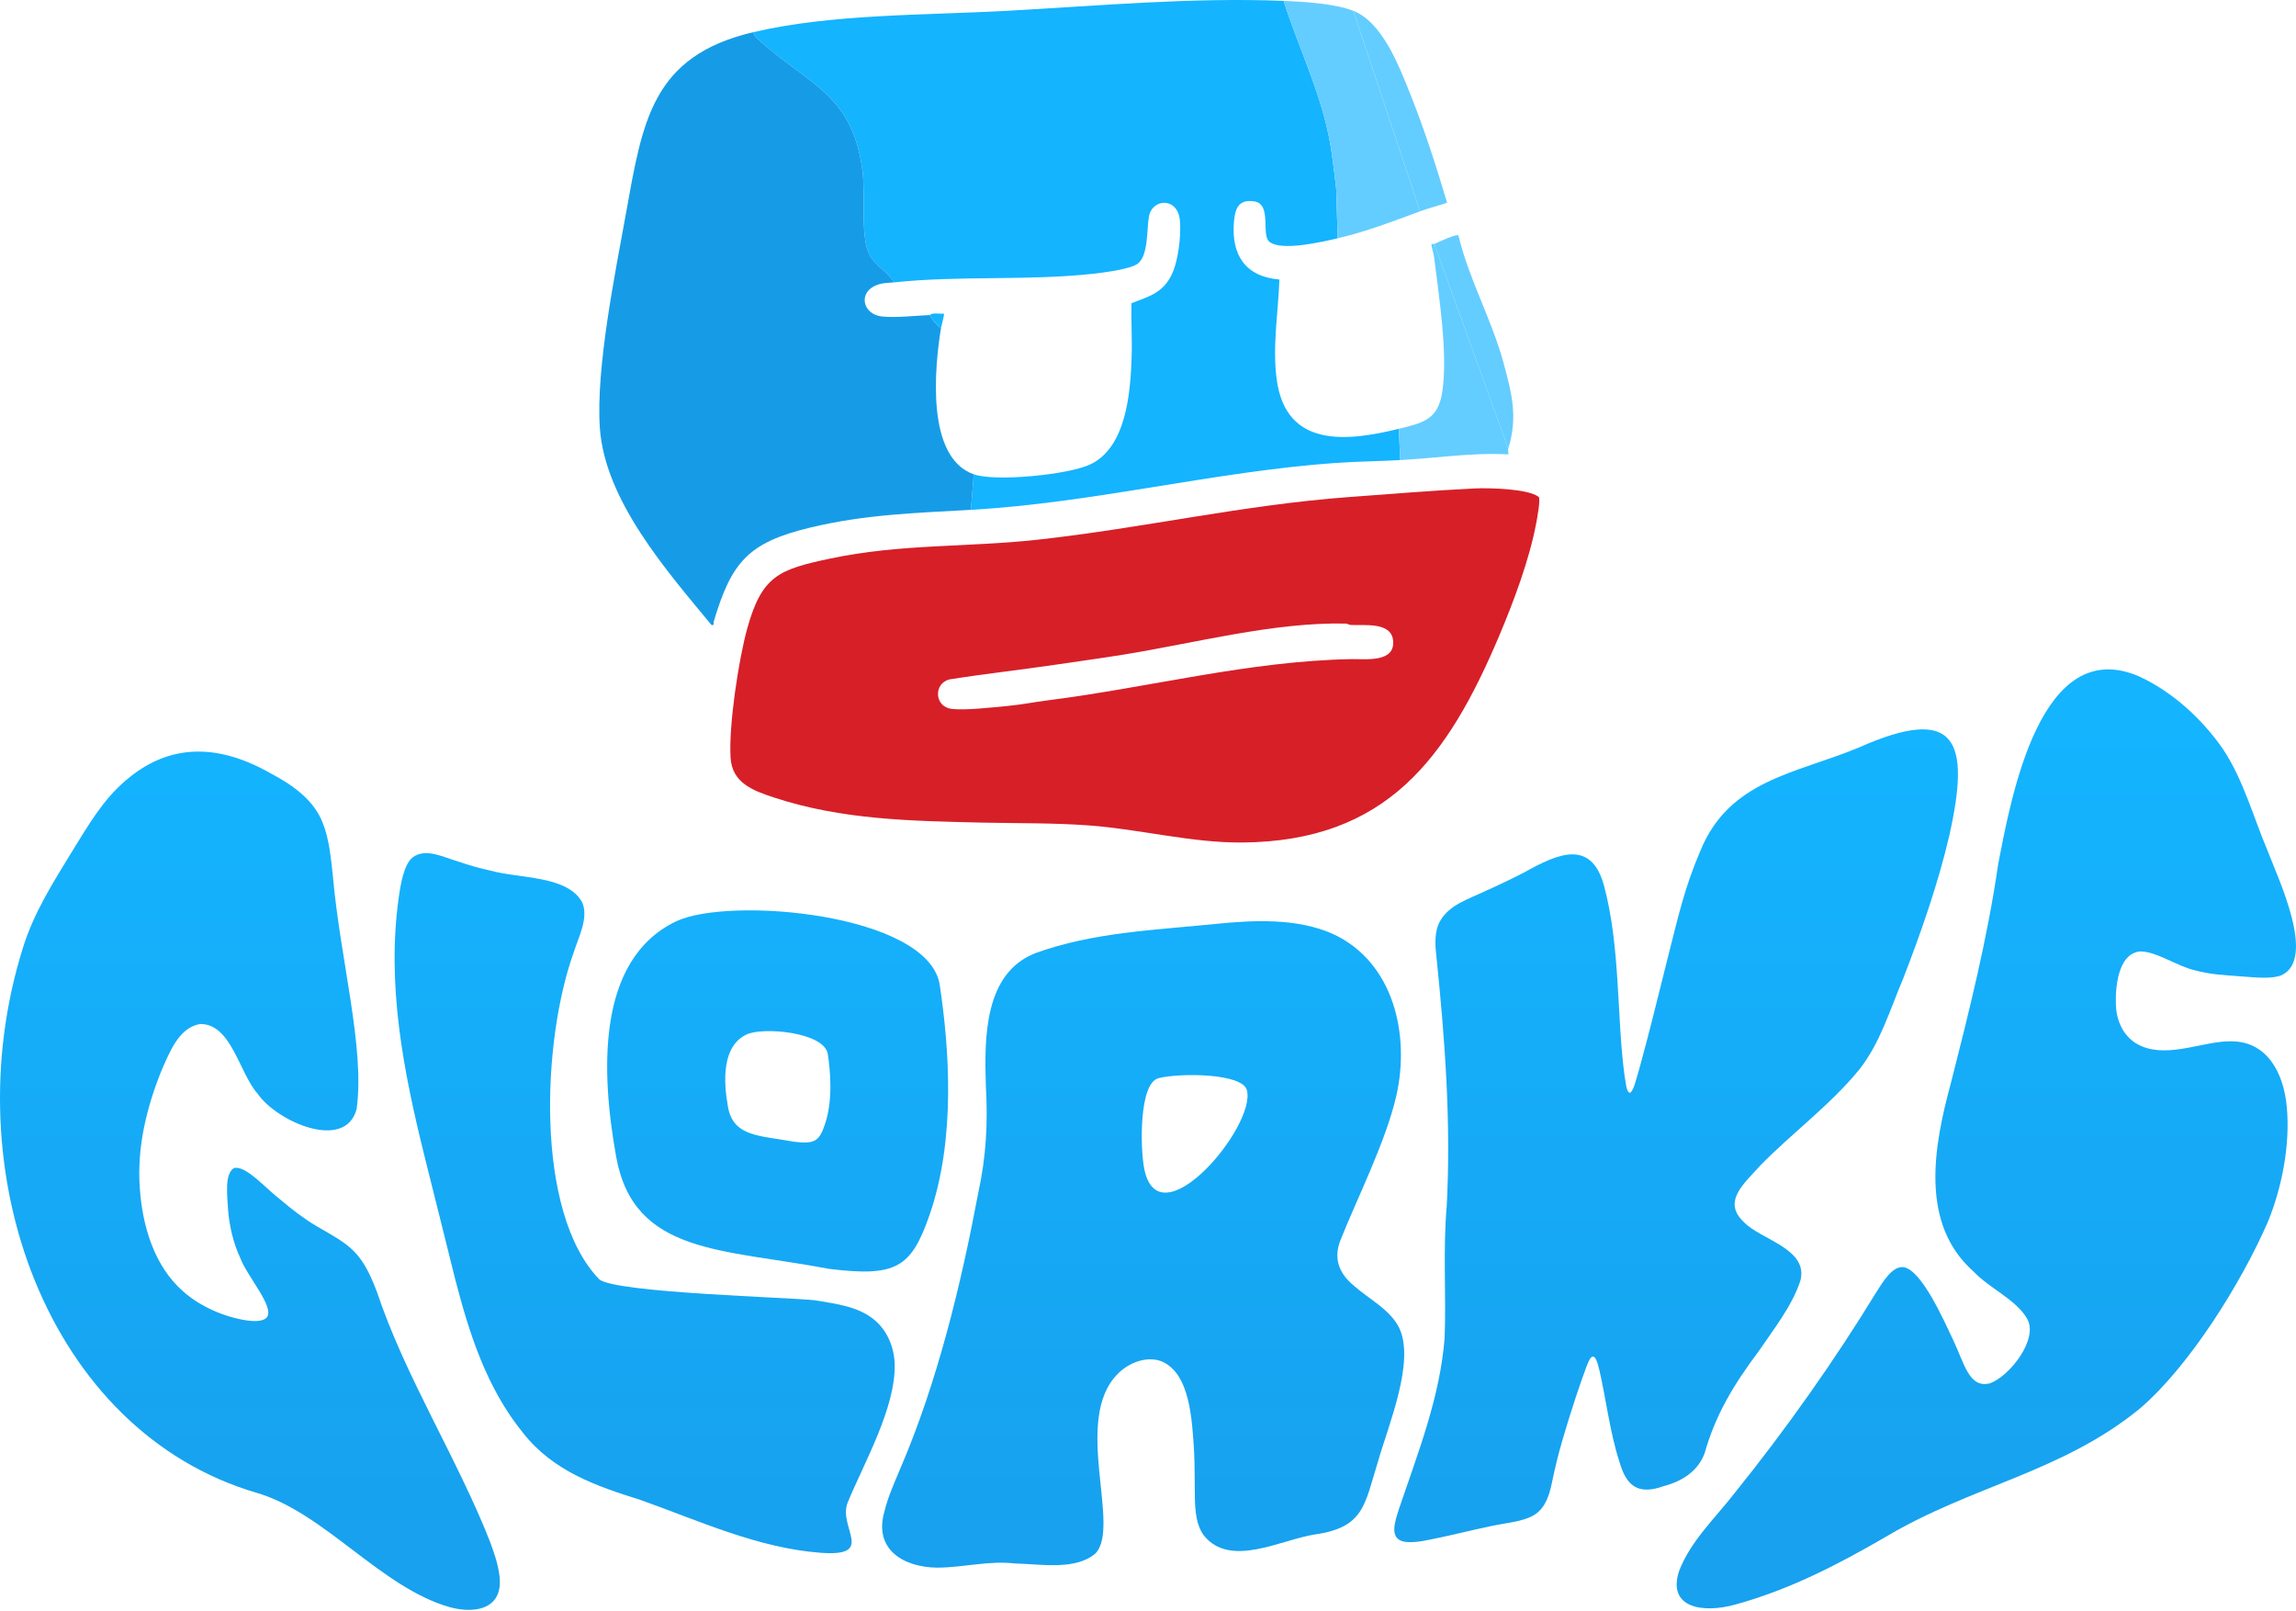 <svg width="295" height="207" viewBox="0 0 295 207" fill="none" xmlns="http://www.w3.org/2000/svg">
<path d="M197.691 63.836C196.337 62.774 191.248 62.667 189.487 62.752C184.138 63.011 178.687 63.462 173.333 63.858C159.752 64.856 146.746 67.865 133.328 69.337C124.271 70.335 115.684 69.845 106.628 71.769C100.099 73.157 97.904 73.952 96.02 80.7C94.897 84.724 93.605 93.3 93.87 97.38C94.079 100.579 96.731 101.566 99.4 102.446C108.191 105.341 117.067 105.47 126.207 105.685C130.795 105.786 135.415 105.708 139.992 106.052C146.492 106.537 153.122 108.298 159.634 108.24C178.141 108.082 185.95 97.429 192.597 81.749C194.464 77.337 196.512 71.886 197.387 67.18C197.488 66.661 197.973 64.054 197.691 63.834V63.836ZM173.694 84.679C160.496 84.91 147.688 88.323 134.608 89.977C132.882 90.197 131.138 90.547 129.4 90.704C127.521 90.88 124.012 91.286 122.274 91.076C120.067 90.811 119.91 87.849 121.964 87.29C126.471 86.574 131.009 86.077 135.522 85.412C138.462 84.978 141.413 84.576 144.347 84.103C153.471 82.631 163.785 79.889 172.965 80.114C173.061 80.114 173.332 80.283 173.597 80.295C175.227 80.379 178.708 79.872 178.985 82.23C179.335 85.165 175.459 84.651 173.692 84.679H173.694Z" fill="#D71F28"/>
<path d="M185.934 26.044C184.827 26.42 183.545 26.744 182.463 27.145L173.878 1.389C177.596 2.842 179.734 8.442 181.14 11.937C182.99 16.539 184.51 21.298 185.932 26.043L185.934 26.044Z" fill="#63CDFF"/>
<path d="M193.787 57.647L184.289 31.345C184.733 31.125 187.112 30.019 187.387 30.256C188.756 35.962 191.649 40.977 193.187 46.648C194.263 50.612 195.037 53.623 193.787 57.647Z" fill="#63CDFF"/>
<path d="M164.928 0.111C166.764 5.869 169.444 11.33 170.684 17.279C171.169 19.604 171.406 21.959 171.686 24.315L171.87 30.615C169.95 31.061 164.652 32.31 163.106 31.068C161.994 30.175 163.446 26.239 161.175 25.877C159.146 25.553 158.682 26.783 158.54 28.516C158.189 32.759 160.018 35.55 164.383 35.91C164.236 40.178 163.461 44.503 164.039 48.765C165.232 57.548 172.97 56.753 179.725 55.09L179.907 59.108C177.145 59.264 174.356 59.278 171.598 59.476C155.875 60.603 140.566 64.594 124.745 65.502L125.11 60.935C127.93 61.924 137.226 60.982 140.03 59.69C144.693 57.54 145.229 50.526 145.392 46.057C145.479 43.697 145.319 41.316 145.377 38.955C147.64 38.083 149.386 37.641 150.534 35.309C151.388 33.576 151.777 30.253 151.602 28.325C151.333 25.322 148.062 25.447 147.618 27.826C147.324 29.399 147.58 32.816 146.181 33.877C145.231 34.598 141.659 35.04 140.361 35.181C131.993 36.091 123.295 35.382 114.881 36.279C114.095 34.925 112.526 34.23 111.738 32.754C110.523 30.478 111.187 25.039 110.839 22.147C109.64 12.209 104.156 11.015 97.807 5.405C97.428 5.07 96.89 4.66 96.798 4.132C106.838 1.77 118.98 1.963 129.4 1.39C141.187 0.741 153.092 -0.355 164.928 0.113V0.111Z" fill="#14B4FF"/>
<path d="M96.798 4.13C96.89 4.658 97.428 5.068 97.807 5.403C104.156 11.014 109.64 12.208 110.839 22.144C111.187 25.038 110.523 30.476 111.738 32.752C112.526 34.228 114.095 34.923 114.881 36.276C114.086 36.361 113.554 36.302 112.73 36.591C110.202 37.477 110.778 40.388 113.328 40.661C115.06 40.846 117.621 40.559 119.448 40.477C119.828 41.106 120.276 41.722 120.909 42.121C120.078 47.199 118.943 58.77 125.11 60.934L124.745 65.5C117.547 65.913 111.192 66.082 104.103 67.781C96.173 69.682 93.99 72.166 91.703 79.861C91.632 80.1 91.839 80.377 91.412 80.293C85.719 73.408 77.716 64.314 77.073 54.995C76.545 47.335 79.008 35.271 80.416 27.473C82.564 15.591 83.718 7.204 96.798 4.127V4.13Z" fill="#169CE7"/>
<path d="M182.463 27.145C178.912 28.454 175.586 29.749 171.871 30.615L171.687 24.315C171.406 21.958 171.168 19.604 170.683 17.278C169.445 11.329 166.763 5.87 164.927 0.111C167.51 0.214 171.503 0.46 173.878 1.389L182.463 27.145Z" fill="#63CDFF"/>
<path d="M193.79 58.378C191.436 58.246 189.114 58.369 186.759 58.562C184.445 58.753 182.232 58.978 179.906 59.109L179.725 55.09C182.926 54.301 184.812 53.898 185.333 50.199C186.025 45.328 184.886 38.122 184.268 33.101C184.202 32.547 183.992 32.007 183.915 31.453C183.918 31.231 184.202 31.387 184.29 31.343L193.788 57.646C193.735 57.825 193.832 58.162 193.792 58.378H193.79Z" fill="#63CDFF"/>
<path d="M119.448 40.477C119.471 40.477 119.655 40.306 119.889 40.287C120.347 40.252 120.817 40.321 121.273 40.295C121.371 40.386 120.954 41.847 120.909 42.121C120.276 41.722 119.828 41.105 119.448 40.477Z" fill="#14B4FF"/>
<path d="M244.498 162.792C246.841 162.987 249.774 169.684 250.928 172.105C252.375 175.106 252.968 178.4 255.666 177.723C258.231 176.81 261.969 171.993 260.444 169.406C259.046 166.97 255.584 165.498 253.588 163.377C246.625 157.232 248.442 147.281 250.65 139.189C253.034 129.804 255.335 120.645 256.725 111.085C258.413 102.316 262.18 81.414 274.853 86.906C279.175 88.908 282.958 92.386 285.649 96.282C288.258 100.232 289.493 104.912 291.371 109.354C292.638 112.711 297.663 123.154 293.163 125.278C291.956 125.78 290.054 125.605 287.976 125.442C285.979 125.283 283.898 125.209 281.988 124.652C279.764 124.153 277.166 122.281 275.062 122.233C272.011 122.392 271.696 127.294 271.899 129.663C272.135 131.815 273.252 133.625 275.194 134.426C278.814 135.921 283.238 133.699 286.71 133.782C291.235 133.796 293.421 137.761 293.82 142.245C294.267 147.092 293.188 152.586 291.381 156.986C287.985 164.808 281.328 175.477 274.982 180.927C264.919 189.179 253.381 190.837 242.274 197.454C236.122 201.021 229.891 204.249 222.916 206.155C218.902 207.269 214.164 206.65 215.734 201.847C217.168 198.036 220.43 194.975 222.898 191.785C229.435 183.687 235.835 174.614 241.099 165.973C241.9 164.726 243.069 162.738 244.458 162.79L244.498 162.792Z" fill="url(#paint0_linear_27_2)"/>
<path d="M177.061 187.744C175.314 193.297 175.317 196.226 168.948 197.137C164.609 197.794 158.059 201.511 154.667 197.255C153.717 195.943 153.541 194.196 153.517 192.158C153.496 190.29 153.512 188.494 153.422 186.395C153.151 182.527 152.956 176.387 149.173 174.87C147.263 174.19 144.994 175.088 143.599 176.523C137.766 182.398 144.069 196.115 140.753 199.573C138.215 201.787 133.654 200.935 130.431 200.867C126.998 200.469 123.886 201.383 120.422 201.403C116.113 201.356 112.211 199.095 113.64 194.164C114.088 192.302 114.927 190.464 115.668 188.688C120.457 177.561 123.477 164.998 125.685 153.282C126.711 148.592 126.944 144.267 126.663 139.395C126.475 133.298 126.451 125.052 133.008 122.463C140.394 119.767 148.432 119.493 156.111 118.708C161.089 118.201 166.683 117.938 171.264 119.992C179.055 123.581 181.203 132.93 179.4 140.806C178.046 146.682 174.37 153.959 172.344 159.049C171.231 161.558 171.973 163.585 174.04 165.253C175.982 166.96 178.592 168.239 179.758 170.572C181.869 174.88 178.369 183.129 177.084 187.665L177.06 187.742L177.061 187.744ZM148.862 138.514C146.307 139.158 146.509 147.588 147.011 150.127C148.856 159.613 161.419 144.692 160.208 140.077C159.715 137.879 151.638 137.814 148.862 138.514Z" fill="url(#paint1_linear_27_2)"/>
<path d="M120.746 126.563C119.371 117.373 93.664 115.087 86.825 118.39C76.573 123.341 77.224 137.805 79.169 148.624C81.45 161.207 92.854 160.418 106.563 163.022C115.186 164.078 117.084 162.849 119.434 156.085C122.861 146.216 121.929 134.473 120.746 126.565V126.563ZM105.96 144.539C105.235 146.626 104.649 147.005 101.989 146.68C97.761 145.876 94.242 146.12 93.539 142.238C92.939 138.902 92.738 134.439 95.9 132.912C98.009 131.893 105.939 132.599 106.363 135.433C106.728 137.873 107.016 141.495 105.959 144.539H105.96Z" fill="url(#paint2_linear_27_2)"/>
<path d="M40.672 157.527C39.073 156.587 37.567 155.422 36.126 154.206C33.947 152.515 31.594 149.692 30.051 150.065C28.864 150.826 29.173 153.376 29.321 155.667C29.518 157.693 29.991 159.729 30.863 161.599C31.73 163.978 35.326 167.912 34.284 169.249C33.901 169.715 32.939 169.812 31.705 169.642C28.926 169.23 25.787 167.911 23.557 165.935C19.826 162.696 18.298 157.514 17.968 152.699C17.574 147.472 18.809 142.408 20.691 137.675C21.757 135.262 22.944 132.025 25.701 131.56C29.721 131.485 30.767 137.916 33.098 140.51C35.562 144.102 44.358 147.981 45.821 142.484C46.91 134.587 43.709 123.322 42.76 112.441C42.514 110.22 42.282 107.744 41.483 105.77C40.35 102.737 37.492 100.794 34.807 99.373C28.087 95.54 21.746 95.404 16.089 100.326C13.241 102.75 11.314 106.054 9.321 109.291C6.858 113.318 4.34 117.236 2.929 121.828C-6.067 150.542 6.135 183.926 32.983 191.791C41.737 194.356 48.967 204.006 57.84 206.495C61.29 207.412 64.849 206.59 64.133 202.174C63.948 200.809 63.427 199.325 62.925 197.98C58.765 187.394 52.031 176.812 48.427 165.964C46.428 160.681 44.949 159.993 40.751 157.574L40.675 157.529L40.672 157.527Z" fill="url(#paint3_linear_27_2)"/>
<path d="M74.826 115.979C72.99 112.461 66.802 112.9 62.998 111.846C61.623 111.552 60.233 111.148 58.923 110.699C57.021 110.162 54.696 108.87 53.001 110.167C51.887 111.084 51.469 113.612 51.23 115.322C49.652 126.557 51.849 137.693 54.56 148.611C55.889 153.868 57.16 159.068 58.469 164.281C60.281 171.307 62.526 178.344 67.206 184.095C71.059 189.008 76.611 190.929 82.327 192.717C89.719 195.34 97.336 198.887 105.442 199.492C112.641 200.029 107.604 196.209 108.922 193.017C111.016 187.944 115.074 180.881 114.954 175.303C114.909 173.217 114.076 171.008 112.344 169.57C110.256 167.837 107.462 167.518 104.736 167.059C101.908 166.686 78.895 166.106 76.984 164.346C68.678 155.751 69.664 133.576 73.714 122.359C74.346 120.347 75.612 118.014 74.846 116.029L74.826 115.981V115.979Z" fill="url(#paint4_linear_27_2)"/>
<path d="M185.015 118.362C184.288 119.651 184.379 121.335 184.552 122.842C185.651 133.553 186.455 144.226 185.878 154.991C185.388 160.624 185.821 166.269 185.613 171.907C185.014 179.471 182.236 186.526 179.799 193.695C179.246 195.419 178.343 197.818 180.6 198.097C182.003 198.243 183.583 197.821 184.99 197.537C187.904 196.925 190.663 196.171 193.505 195.705C194.504 195.537 195.592 195.337 196.499 194.948C198.329 194.228 198.997 192.436 199.374 190.597C199.751 188.757 200.219 186.819 200.761 184.976C201.778 181.479 203.077 177.561 203.853 175.53C204.419 174.011 204.93 173.567 205.49 176.005C206.362 179.779 206.851 184.059 208.083 187.838C208.928 190.785 210.372 192.152 213.745 190.934C216.063 190.328 218.161 189.047 219.023 186.688C220.393 181.82 222.728 177.906 225.993 173.56C227.926 170.703 230.263 167.777 231.327 164.519C232.38 160.414 226.204 159.271 224.057 157.006C221.244 154.355 224.073 152.088 226.192 149.715C230.215 145.595 235.212 141.925 238.882 137.415C241.592 133.981 242.799 129.802 244.552 125.658C246.823 119.792 249.036 113.471 250.451 107.366C253.178 95.245 251.486 90.397 238.779 96.06C230.635 99.419 222.186 100.218 218.473 109.303C216.373 114.213 215.65 117.704 214.246 123.193C213.214 127.354 211.739 133.306 210.678 137.12C210.157 138.861 209.946 139.985 209.455 140.403C208.922 140.388 208.877 138.857 208.731 138.202C207.709 130.7 208.222 121.676 206.074 113.719C204.416 107.809 200.199 109.648 195.91 112.045C194.253 112.905 192.589 113.694 190.917 114.443C188.633 115.535 186.235 116.23 185.049 118.304L185.017 118.363L185.015 118.362Z" fill="url(#paint5_linear_27_2)"/>
<defs>
<linearGradient id="paint0_linear_27_2" x1="215.356" y1="93.704" x2="215.356" y2="198.127" gradientUnits="userSpaceOnUse">
<stop stop-color="#14B4FF"/>
<stop offset="1" stop-color="#17A1EE"/>
</linearGradient>
<linearGradient id="paint1_linear_27_2" x1="215.356" y1="93.704" x2="215.356" y2="198.127" gradientUnits="userSpaceOnUse">
<stop stop-color="#14B4FF"/>
<stop offset="1" stop-color="#17A1EE"/>
</linearGradient>
<linearGradient id="paint2_linear_27_2" x1="215.356" y1="93.704" x2="215.356" y2="198.127" gradientUnits="userSpaceOnUse">
<stop stop-color="#14B4FF"/>
<stop offset="1" stop-color="#17A1EE"/>
</linearGradient>
<linearGradient id="paint3_linear_27_2" x1="215.356" y1="93.704" x2="215.356" y2="198.127" gradientUnits="userSpaceOnUse">
<stop stop-color="#14B4FF"/>
<stop offset="1" stop-color="#17A1EE"/>
</linearGradient>
<linearGradient id="paint4_linear_27_2" x1="215.356" y1="93.704" x2="215.356" y2="198.127" gradientUnits="userSpaceOnUse">
<stop stop-color="#14B4FF"/>
<stop offset="1" stop-color="#17A1EE"/>
</linearGradient>
<linearGradient id="paint5_linear_27_2" x1="215.356" y1="93.704" x2="215.356" y2="198.127" gradientUnits="userSpaceOnUse">
<stop stop-color="#14B4FF"/>
<stop offset="1" stop-color="#17A1EE"/>
</linearGradient>
</defs>
</svg>
